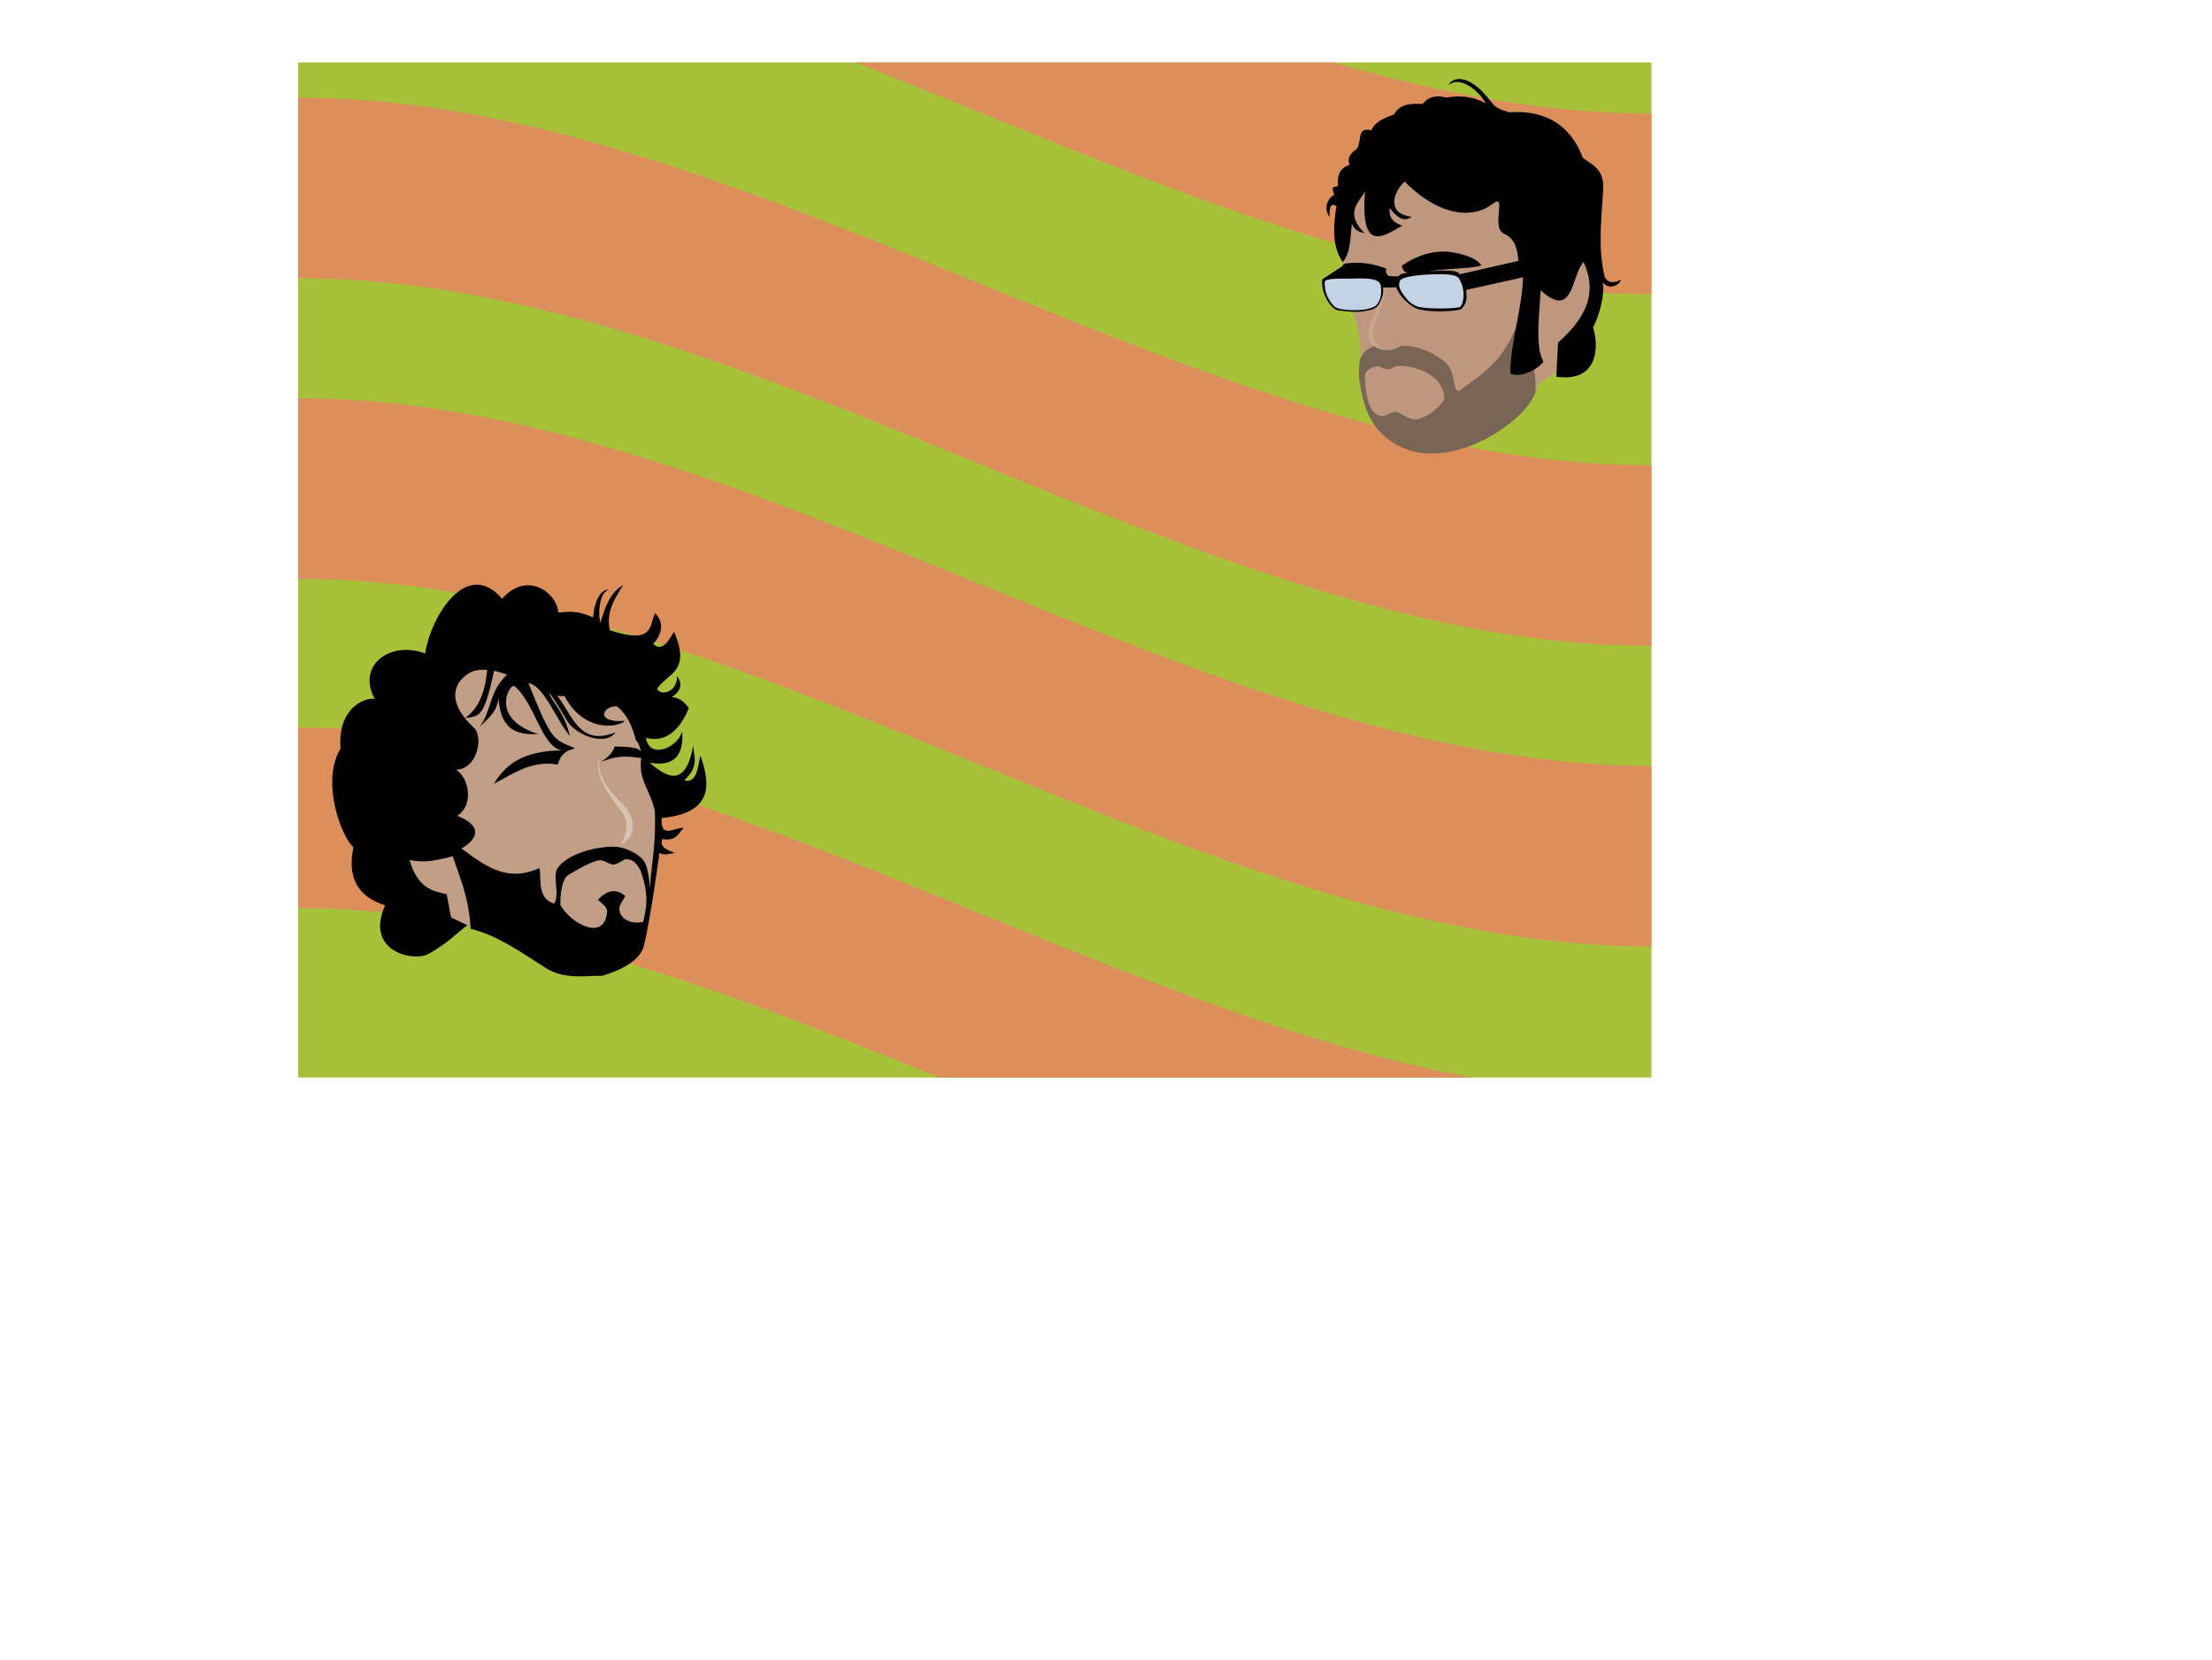 <?xml version="1.0" encoding="UTF-8" standalone="no"?>
<!-- Created with Inkscape (http://www.inkscape.org/) -->
<svg
   xmlns:dc="http://purl.org/dc/elements/1.1/"
   xmlns:cc="http://creativecommons.org/ns#"
   xmlns:rdf="http://www.w3.org/1999/02/22-rdf-syntax-ns#"
   xmlns:svg="http://www.w3.org/2000/svg"
   xmlns="http://www.w3.org/2000/svg"
   xmlns:sodipodi="http://sodipodi.sourceforge.net/DTD/sodipodi-0.dtd"
   xmlns:inkscape="http://www.inkscape.org/namespaces/inkscape"
   id="svg2"
   sodipodi:version="0.32"
   inkscape:version="0.46"
   width="1680"
   height="1261"
   version="1.0"
   sodipodi:docname="fotc.svg"
   inkscape:output_extension="org.inkscape.output.svg.inkscape">
  <defs
     id="defs5">
    <inkscape:perspective
       sodipodi:type="inkscape:persp3d"
       inkscape:vp_x="0 : 526.18109 : 1"
       inkscape:vp_y="0 : 1000 : 0"
       inkscape:vp_z="744.09448 : 526.18109 : 1"
       inkscape:persp3d-origin="372.04724 : 350.78739 : 1"
       id="perspective9" />
  </defs>
  <sodipodi:namedview
     inkscape:window-height="675"
     inkscape:window-width="640"
     inkscape:pageshadow="2"
     inkscape:pageopacity="0.0"
     guidetolerance="10.0"
     gridtolerance="10.0"
     objecttolerance="10.0"
     borderopacity="1.0"
     bordercolor="#666666"
     pagecolor="#ffffff"
     id="base"
     showgrid="false"
     inkscape:zoom="0.92470281"
     inkscape:cx="675.09701"
     inkscape:cy="1433.5362"
     inkscape:window-x="639"
     inkscape:window-y="86"
     inkscape:current-layer="svg2"
     showguides="true"
     inkscape:guide-bbox="true" />
  <g
     id="g3237"
     transform="matrix(1.051,0,0,1.051,-11.578,-41.85)">
    <rect
       y="84.953"
       x="226.429"
       height="733.494"
       width="977.992"
       id="rect3222"
       style="opacity:1;fill:#a7c238;fill-opacity:1;fill-rule:evenodd;stroke:none;stroke-width:3;stroke-linecap:round;stroke-linejoin:round;stroke-miterlimit:4;stroke-dasharray:none;stroke-dashoffset:0;stroke-opacity:1" />
    <path
       id="rect3224"
       d="M 629.781,84.969 C 821.326,160.639 1012.855,252.375 1204.406,252.375 L 1204.406,121.906 C 1128.001,121.906 1051.591,107.317 975.188,84.969 L 629.781,84.969 z M 226.438,110.375 L 226.438,240.812 C 552.435,240.812 878.409,506.531 1204.406,506.531 L 1204.406,376.062 C 878.409,376.062 552.435,110.375 226.438,110.375 z M 226.438,327.562 L 226.438,458 C 552.435,458 878.409,723.719 1204.406,723.719 L 1204.406,593.25 C 878.409,593.25 552.435,327.562 226.438,327.562 z M 226.438,565.531 L 226.438,696 C 380.916,696 535.402,755.659 689.875,818.438 L 1074.531,818.438 C 791.835,765.359 509.138,565.531 226.438,565.531 z"
       style="fill:#dc8e5b;fill-opacity:1;fill-rule:evenodd;stroke:none;stroke-width:3;stroke-linecap:round;stroke-linejoin:round;stroke-miterlimit:4;stroke-dashoffset:0;stroke-opacity:1" />
    <g
       transform="translate(-204.462,776.329)"
       id="g3192">
      <path
         style="fill:#c19e86;fill-opacity:1;fill-rule:evenodd;stroke:none;stroke-width:3;stroke-linecap:round;stroke-linejoin:round;stroke-miterlimit:4;stroke-dashoffset:0;stroke-opacity:1"
         d="M 539.234,-261.321 L 671.261,-245.744 L 691.288,-153.77 C 691.1,-119.811 684.548,-87.974 678.639,-55.922 C 618.065,-67.448 546.74,-29.846 488.055,-130.777 L 539.234,-261.321 z"
         id="rect2419"
         sodipodi:nodetypes="cccccc" />
      <path
         style="opacity:1;fill:#000000;fill-opacity:1;fill-rule:evenodd;stroke:none;stroke-width:3;stroke-linecap:round;stroke-linejoin:round;stroke-miterlimit:4;stroke-dashoffset:0;stroke-opacity:1"
         d="M 650.342,-31.39 C 651.076,-31.376 676.939,-38.429 680.64,-52.663 C 685.387,-70.918 692.046,-120.309 692.046,-120.309 C 695.708,-118.046 699.37,-119.741 703.032,-120.147 C 697.545,-122.357 691.831,-124.464 694.136,-130.216 C 704.749,-128.494 705.596,-134.584 709.514,-138.218 C 703.524,-139.153 692.496,-129.556 693.64,-145.408 C 729.277,-148.861 729.816,-167.821 721.566,-190.665 C 719.758,-181.117 718.721,-170.248 709.963,-172.615 C 721.395,-183.406 716.487,-190.112 716.515,-198.052 C 711.012,-167.994 698.52,-173.754 684.883,-185.382 C 703.091,-182.182 709.777,-191.11 708.441,-208.483 C 706.607,-197.383 685.077,-186.679 682.257,-203.341 C 695.741,-199.984 705.964,-207.497 713.272,-224.727 C 710.455,-228.714 707.074,-232.136 701.012,-232.877 C 708.817,-237.926 708.106,-243.747 704.697,-248.024 C 705.12,-236.145 692.762,-233.347 690.332,-238.741 C 697.084,-249.961 715.346,-250.22 702.579,-280.029 C 698.238,-272.811 693.932,-265.367 687.585,-271.188 C 693.776,-278.111 695.784,-286.698 688.858,-293.396 C 684.38,-284.888 688.697,-270.315 656.18,-281.145 C 653.331,-293.47 659.001,-303.183 665.766,-313.587 C 657.041,-309.088 652.959,-298.841 649.325,-286.415 C 647.069,-295.789 649.653,-309.674 655.558,-310.164 C 650.638,-311.524 644.957,-303.389 644.145,-290.373 C 632.239,-295.77 625.955,-294.423 618.999,-293.881 C 617.6,-309.154 595.573,-323.94 578.347,-303.802 C 552.586,-333.994 526.474,-290.324 522.75,-264.367 C 496.888,-273.837 473.153,-255.355 486.276,-231.5 C 478.345,-232.691 459.264,-224.176 461.585,-195.642 C 446.775,-170.78 462.98,-130.535 470.93,-124.402 C 466.29,-102.707 473.769,-88.587 493.835,-82.333 C 478.705,-48.996 514.438,-40.918 525.686,-47.492 C 540.396,-56.088 544.092,-61.136 553.295,-67.959 L 541.447,-73.519 L 538.251,-90.435 C 528.266,-92.499 517.294,-94.557 511.48,-115.081 C 521.804,-113.097 528.593,-114.124 542.659,-117.819 C 547.872,-101.883 554.416,-88.166 555.533,-65.404 C 575.757,-60.362 592.407,-48.052 609.664,-37.192 C 623.504,-28.481 637.516,-31.636 650.342,-31.39 z M 648.475,-114.91 C 651.677,-115.371 656.331,-111.536 658.793,-111.772 C 661.533,-112.034 667.12,-115.627 667.12,-115.627 C 674.207,-115.837 675.923,-111.287 678.279,-107.711 C 681.712,-97.717 684.866,-87.478 680.235,-70.428 C 672.364,-68.482 663.673,-71.799 663.047,-79.276 C 662.752,-82.808 665.852,-85.786 667.255,-89.041 C 660.117,-95.215 653.711,-92.621 647.598,-86.495 C 649.824,-83.803 653.746,-81.872 654.275,-78.419 C 652.749,-54.935 627.437,-69.739 620.44,-82.485 C 620.44,-82.485 619.761,-100.657 626.496,-104.538 C 632.813,-108.178 642.862,-114.103 648.475,-114.91 z M 623.45,-233.555 C 621.714,-233.411 619.965,-233.476 618.201,-233.711 C 629.166,-220.011 634.13,-196.711 660.319,-207.369 C 652.411,-196.757 631.945,-205.777 625.928,-214.694 C 623.318,-218.561 613.919,-235.809 612.185,-235.368 C 615.197,-229.035 624.257,-219.412 627.24,-204.775 C 617.803,-215.769 608.504,-241.282 597.31,-242.956 C 614.399,-200.517 614.975,-202.713 630.967,-195.859 C 629.308,-195.073 627.755,-194.555 626.293,-194.275 C 620.227,-190.856 619.889,-187.438 618.501,-184.02 C 600.294,-187.35 586.709,-177.739 572.424,-170.09 C 580.488,-184.005 593.822,-194.188 621.464,-194.236 C 606.576,-197.119 602.242,-228.393 587.093,-240.858 C 583.019,-241.847 569.548,-216.962 604.475,-206.08 C 591.629,-205.57 577.294,-207.001 575.81,-231.676 C 574.105,-222.522 570.503,-219.168 561.818,-211.22 C 570.948,-222.261 568.358,-236.376 581.832,-248.954 C 578.772,-250.157 575.67,-251.154 572.523,-251.797 C 565.034,-217.227 561.85,-219.257 551.594,-217.624 C 562.84,-225.599 566.259,-239.154 567.555,-252.494 C 564.926,-252.687 562.267,-252.588 559.576,-252.116 C 552.005,-250.789 530.677,-236.033 557.938,-210.626 C 565.103,-203.948 560.325,-180.575 545.041,-180.379 C 554.774,-174.105 557.853,-154.685 545.966,-147.044 C 568.542,-137.951 556.042,-127.292 548.934,-123.443 C 565.435,-111.243 581.742,-98.402 605.257,-109.246 C 607.058,-102.867 602.98,-87.2 615.98,-83.621 C 620.322,-90.641 614.351,-103.586 618.489,-109.355 C 625.906,-119.698 645.309,-124.459 658.034,-124.719 C 665.57,-124.873 675.443,-120.836 680.262,-115.041 C 684.588,-109.839 685.095,-94.275 685.095,-94.275 C 686.292,-113.032 689.76,-127.245 688.674,-150.567 C 687.274,-157.793 683.53,-164.623 680.993,-171.157 C 678.813,-176.769 678.01,-181.787 678.821,-188.758 C 670.793,-189.639 663.661,-191.503 649.792,-185.987 C 653.85,-188.81 657.94,-191.572 659.69,-197.098 C 676.674,-196.932 676.896,-195.087 678.887,-193.507 C 677.824,-196.262 676.791,-200.684 674.984,-201.529 C 672.231,-212.903 667.885,-220.868 661.45,-226.06 C 651.553,-227.114 644.482,-213.897 667.133,-215.611 C 660.1,-209.668 636.117,-208.844 623.45,-233.555 z"
         id="rect2384"
         sodipodi:nodetypes="csccccccccccccccccccccccccccccccsccccccsscscccsccccsscccsccccccccccccccccsscccccsssccscccccccc" />
      <path
         style="fill:#d9c2ae;fill-opacity:1;fill-rule:evenodd;stroke:none;stroke-width:3;stroke-linecap:round;stroke-linejoin:round;stroke-miterlimit:4;stroke-dashoffset:0;stroke-opacity:1"
         d="M 648.413,-188.83 C 646.603,-175.108 656.521,-163.946 666.552,-154.396 C 669.888,-151.22 680.143,-134.683 663.944,-126.097 C 673.773,-144.013 663.779,-150.417 661.326,-154.088 C 653.703,-165.498 644.781,-177.25 648.413,-188.83 z"
         id="rect2410"
         sodipodi:nodetypes="cscsc" />
    </g>
    <g
       transform="matrix(-1.17,0,0,1.17,2296.55,456.537)"
       id="g3214">
      <path
         style="fill:#bf977f;fill-opacity:1;fill-rule:evenodd;stroke:none;stroke-width:3;stroke-linecap:round;stroke-linejoin:round;stroke-miterlimit:4;stroke-dashoffset:0;stroke-opacity:1"
         d="M 1010.846,-234.185 L 1078.422,-253.094 L 1121.802,-238.97 L 1124.89,-197.894 L 1117.945,-164.482 C 1116.789,-158.934 1116.014,-160.825 1114.015,-148.13 C 1113.079,-142.183 1112.221,-134.364 1114.011,-121.874 C 1109.965,-110.284 1106.69,-96.962 1100.667,-88.912 C 1087.332,-71.093 1016.502,-77.934 1003.337,-118.949 L 982.436,-133.221 C 977.122,-153.437 966.18,-173.14 968.39,-194.04 L 1010.846,-234.185 z"
         id="rect3208"
         sodipodi:nodetypes="cccccscscccc" />
      <path
         style="fill:#796556;fill-opacity:1;fill-rule:evenodd;stroke:none;stroke-width:3;stroke-linecap:round;stroke-linejoin:round;stroke-miterlimit:4;stroke-dashoffset:0;stroke-opacity:1"
         d="M 1091.182,-130.012 C 1087.816,-131.148 1062.38,-128.636 1061.315,-110.228 C 1061.215,-108.512 1068.894,-99.262 1077.762,-97.325 C 1083.234,-96.13 1089.69,-102.135 1091.341,-101.933 C 1096.031,-101.36 1097.277,-98.388 1101.262,-99.342 C 1109.413,-101.293 1109.985,-116.944 1110.479,-122.948 C 1110.864,-127.638 1105.419,-129.752 1102.446,-129.937 C 1100.298,-130.07 1100.237,-128.554 1097.101,-128.197 C 1094.132,-127.859 1093.487,-129.234 1091.182,-130.012 z M 1052.435,-114.617 C 1056.865,-115.108 1053.321,-127.072 1062.035,-133.505 C 1070.75,-139.938 1079.464,-142.995 1088.179,-142.566 C 1093.877,-138.539 1101.195,-139.595 1103.351,-142.595 C 1108.716,-141.691 1112.057,-137.943 1113.571,-133.958 C 1114.645,-125.476 1114.021,-122.384 1113.223,-117.541 C 1111.437,-106.699 1108.352,-98.025 1102.399,-90.934 C 1071.427,-55.331 1012.918,-92.15 1005.069,-113.75 C 1004.329,-134.735 1011.422,-144.751 1014.6,-160.249 C 1025.049,-130.98 1039.052,-124.811 1052.435,-114.617 z"
         id="rect3211"
         sodipodi:nodetypes="csssssssscccccscccc" />
      <path
         style="opacity:1;fill:#000000;fill-opacity:1;fill-rule:evenodd;stroke:none;stroke-width:3;stroke-linecap:round;stroke-linejoin:round;stroke-miterlimit:4;stroke-dashoffset:0;stroke-opacity:1"
         d="M 969.501,-154.082 C 967.009,-158.361 962.068,-172.02 963.462,-182.146 C 960.897,-176.881 953.071,-179.541 952.266,-183.474 C 958.652,-180.104 961.499,-182.984 962.398,-185.399 C 966.631,-203.234 964.309,-221.068 963.247,-238.903 C 962.487,-251.668 969.808,-254.215 975.817,-258.663 C 986.455,-287.002 1010.106,-287.476 1021.107,-286.829 C 1030.2,-289.082 1030.453,-291.336 1032.764,-293.59 C 1047.503,-313.125 1057.545,-307.227 1058.601,-303.741 C 1050.21,-310.342 1037.795,-297.022 1035.921,-292.43 C 1044.06,-296.809 1052.198,-297.267 1060.336,-295.896 C 1064.531,-297.186 1070.543,-297.465 1074.785,-291.916 C 1081.77,-292.343 1088.603,-292.209 1092.513,-285.485 C 1099.568,-282.837 1104.17,-280.658 1106.507,-275.749 C 1115.599,-277.711 1112.055,-269.905 1115.301,-264.308 C 1120.273,-261.004 1121.324,-257.7 1119.814,-254.396 C 1124.054,-252.929 1127.749,-250.607 1127.016,-241.325 C 1128.4,-240.349 1131.902,-242.199 1129.353,-235.98 C 1135.03,-232.332 1135.307,-226.022 1132.238,-222.277 C 1132.635,-228.855 1131.157,-230.934 1127.949,-228.861 C 1130.213,-215.868 1130.491,-203.701 1124.163,-194.287 C 1119.081,-200.097 1119.518,-209.586 1118.467,-218.082 C 1116.8,-213.776 1113.769,-212.88 1110.689,-212.104 C 1122.978,-224.835 1114.443,-230.624 1110.39,-237.908 C 1113.204,-200.373 1099.977,-209.499 1087.373,-216.816 C 1095.072,-219.494 1095.241,-223.542 1095.178,-227.631 C 1090.643,-221.898 1086.108,-218.701 1081.573,-222.294 C 1097.493,-224.233 1092.827,-237.659 1085.903,-244.036 C 1062.412,-220.551 1042.084,-222.058 1031.827,-230.063 C 1021.841,-237.856 1033.153,-215.742 1024.468,-211.804 C 1017.22,-208.518 1016.244,-201.654 1015.609,-195.033 L 1051.96,-186.763 C 1052.894,-189.585 1061.331,-189.313 1071.304,-188.594 C 1056.944,-190.756 1043.535,-190.187 1038.411,-192.283 C 1041.937,-197.071 1049.596,-199.379 1058.872,-200.716 C 1070.132,-201.648 1080.797,-196.926 1087.691,-192.021 C 1087.064,-189.9 1086.292,-187.924 1083.773,-187.695 C 1087.246,-187.445 1089.743,-186.455 1089.53,-185.485 L 1095.034,-185.544 C 1096.932,-186.118 1097.804,-187.741 1097.289,-190.354 C 1105.067,-193.145 1111.405,-194.269 1118.305,-193.786 C 1121.316,-193.575 1124.494,-193.471 1124.168,-191.898 L 1136.723,-183.678 C 1137.873,-175.598 1131.561,-164.692 1126.383,-164.392 C 1121.431,-164.105 1116.048,-162.501 1107.047,-164.728 C 1101.441,-166.116 1098.768,-171.028 1099.199,-178.584 L 1091.068,-178.751 C 1088.732,-172.474 1083.099,-168.207 1080.119,-166.376 C 1074.031,-162.634 1052.407,-163.822 1050.799,-165.42 C 1046.959,-169.237 1047.585,-172.901 1047.873,-177.116 L 1012.697,-184.921 C 1013.536,-164.246 1020.424,-145.809 1020.622,-125.52 C 1013.763,-122.069 1001.739,-129.466 1000.218,-132.926 C 1005.442,-142.269 1002.649,-162.173 1001.877,-176.874 C 981.461,-158.33 983.024,-185.943 975.448,-194.365 C 967.882,-178.767 970.625,-162.376 991.129,-144.619 L 992.211,-123.532 C 966.646,-119.827 965.61,-141.564 969.501,-154.082 z"
         id="rect3197"
         sodipodi:nodetypes="ccccscccccccccccccccccccccccssccccccccccsccssccssccccccccc" />
      <path
         style="fill:#c3d3e5;fill-opacity:1;fill-rule:evenodd;stroke:none;stroke-width:3;stroke-linecap:round;stroke-linejoin:round;stroke-miterlimit:4;stroke-dashoffset:0;stroke-opacity:1"
         d="M 1052.417,-184.288 C 1054.073,-186.895 1061.349,-187.014 1069.213,-186.727 C 1078.16,-186.399 1087.307,-185.13 1088.536,-183.065 C 1090.85,-179.18 1087.435,-175.011 1084.449,-171.368 C 1083.41,-170.1 1081.896,-168.582 1078.631,-167.082 C 1075.147,-165.481 1059.625,-165.158 1052.114,-166.378 C 1050.18,-166.692 1047.199,-176.067 1052.417,-184.288 z"
         id="rect3200"
         sodipodi:nodetypes="cssssss" />
      <path
         sodipodi:nodetypes="csssss"
         id="path3203"
         d="M 1100.804,-180.364 C 1102.284,-185.183 1112.998,-184.093 1118.934,-184.111 C 1129.146,-184.143 1135.206,-184.095 1135.274,-181.942 C 1135.392,-178.222 1134.622,-172.083 1129.157,-166.775 C 1126.761,-164.448 1111.861,-163.358 1105.038,-166.574 C 1100.021,-168.939 1099.848,-177.253 1100.804,-180.364 z"
         style="fill:#c3d3e5;fill-opacity:1;fill-rule:evenodd;stroke:none;stroke-width:3;stroke-linecap:round;stroke-linejoin:round;stroke-miterlimit:4;stroke-dashoffset:0;stroke-opacity:1" />
      <path
         style="fill:#c5a68d;fill-opacity:1;fill-rule:evenodd;stroke:none;stroke-width:3;stroke-linecap:round;stroke-linejoin:round;stroke-miterlimit:4;stroke-dashoffset:0;stroke-opacity:1"
         d="M 1105.193,-153.318 C 1102.641,-161.961 1098.778,-169.527 1097.778,-178.155 C 1101.272,-166.293 1106.422,-162.323 1107.937,-153.029 C 1109.126,-145.29 1105.181,-140.276 1097.201,-140.032 C 1102.218,-142.146 1107.189,-146.557 1105.193,-153.318 z"
         id="rect3205"
         sodipodi:nodetypes="ccccs" />
    </g>
  </g>
</svg>
